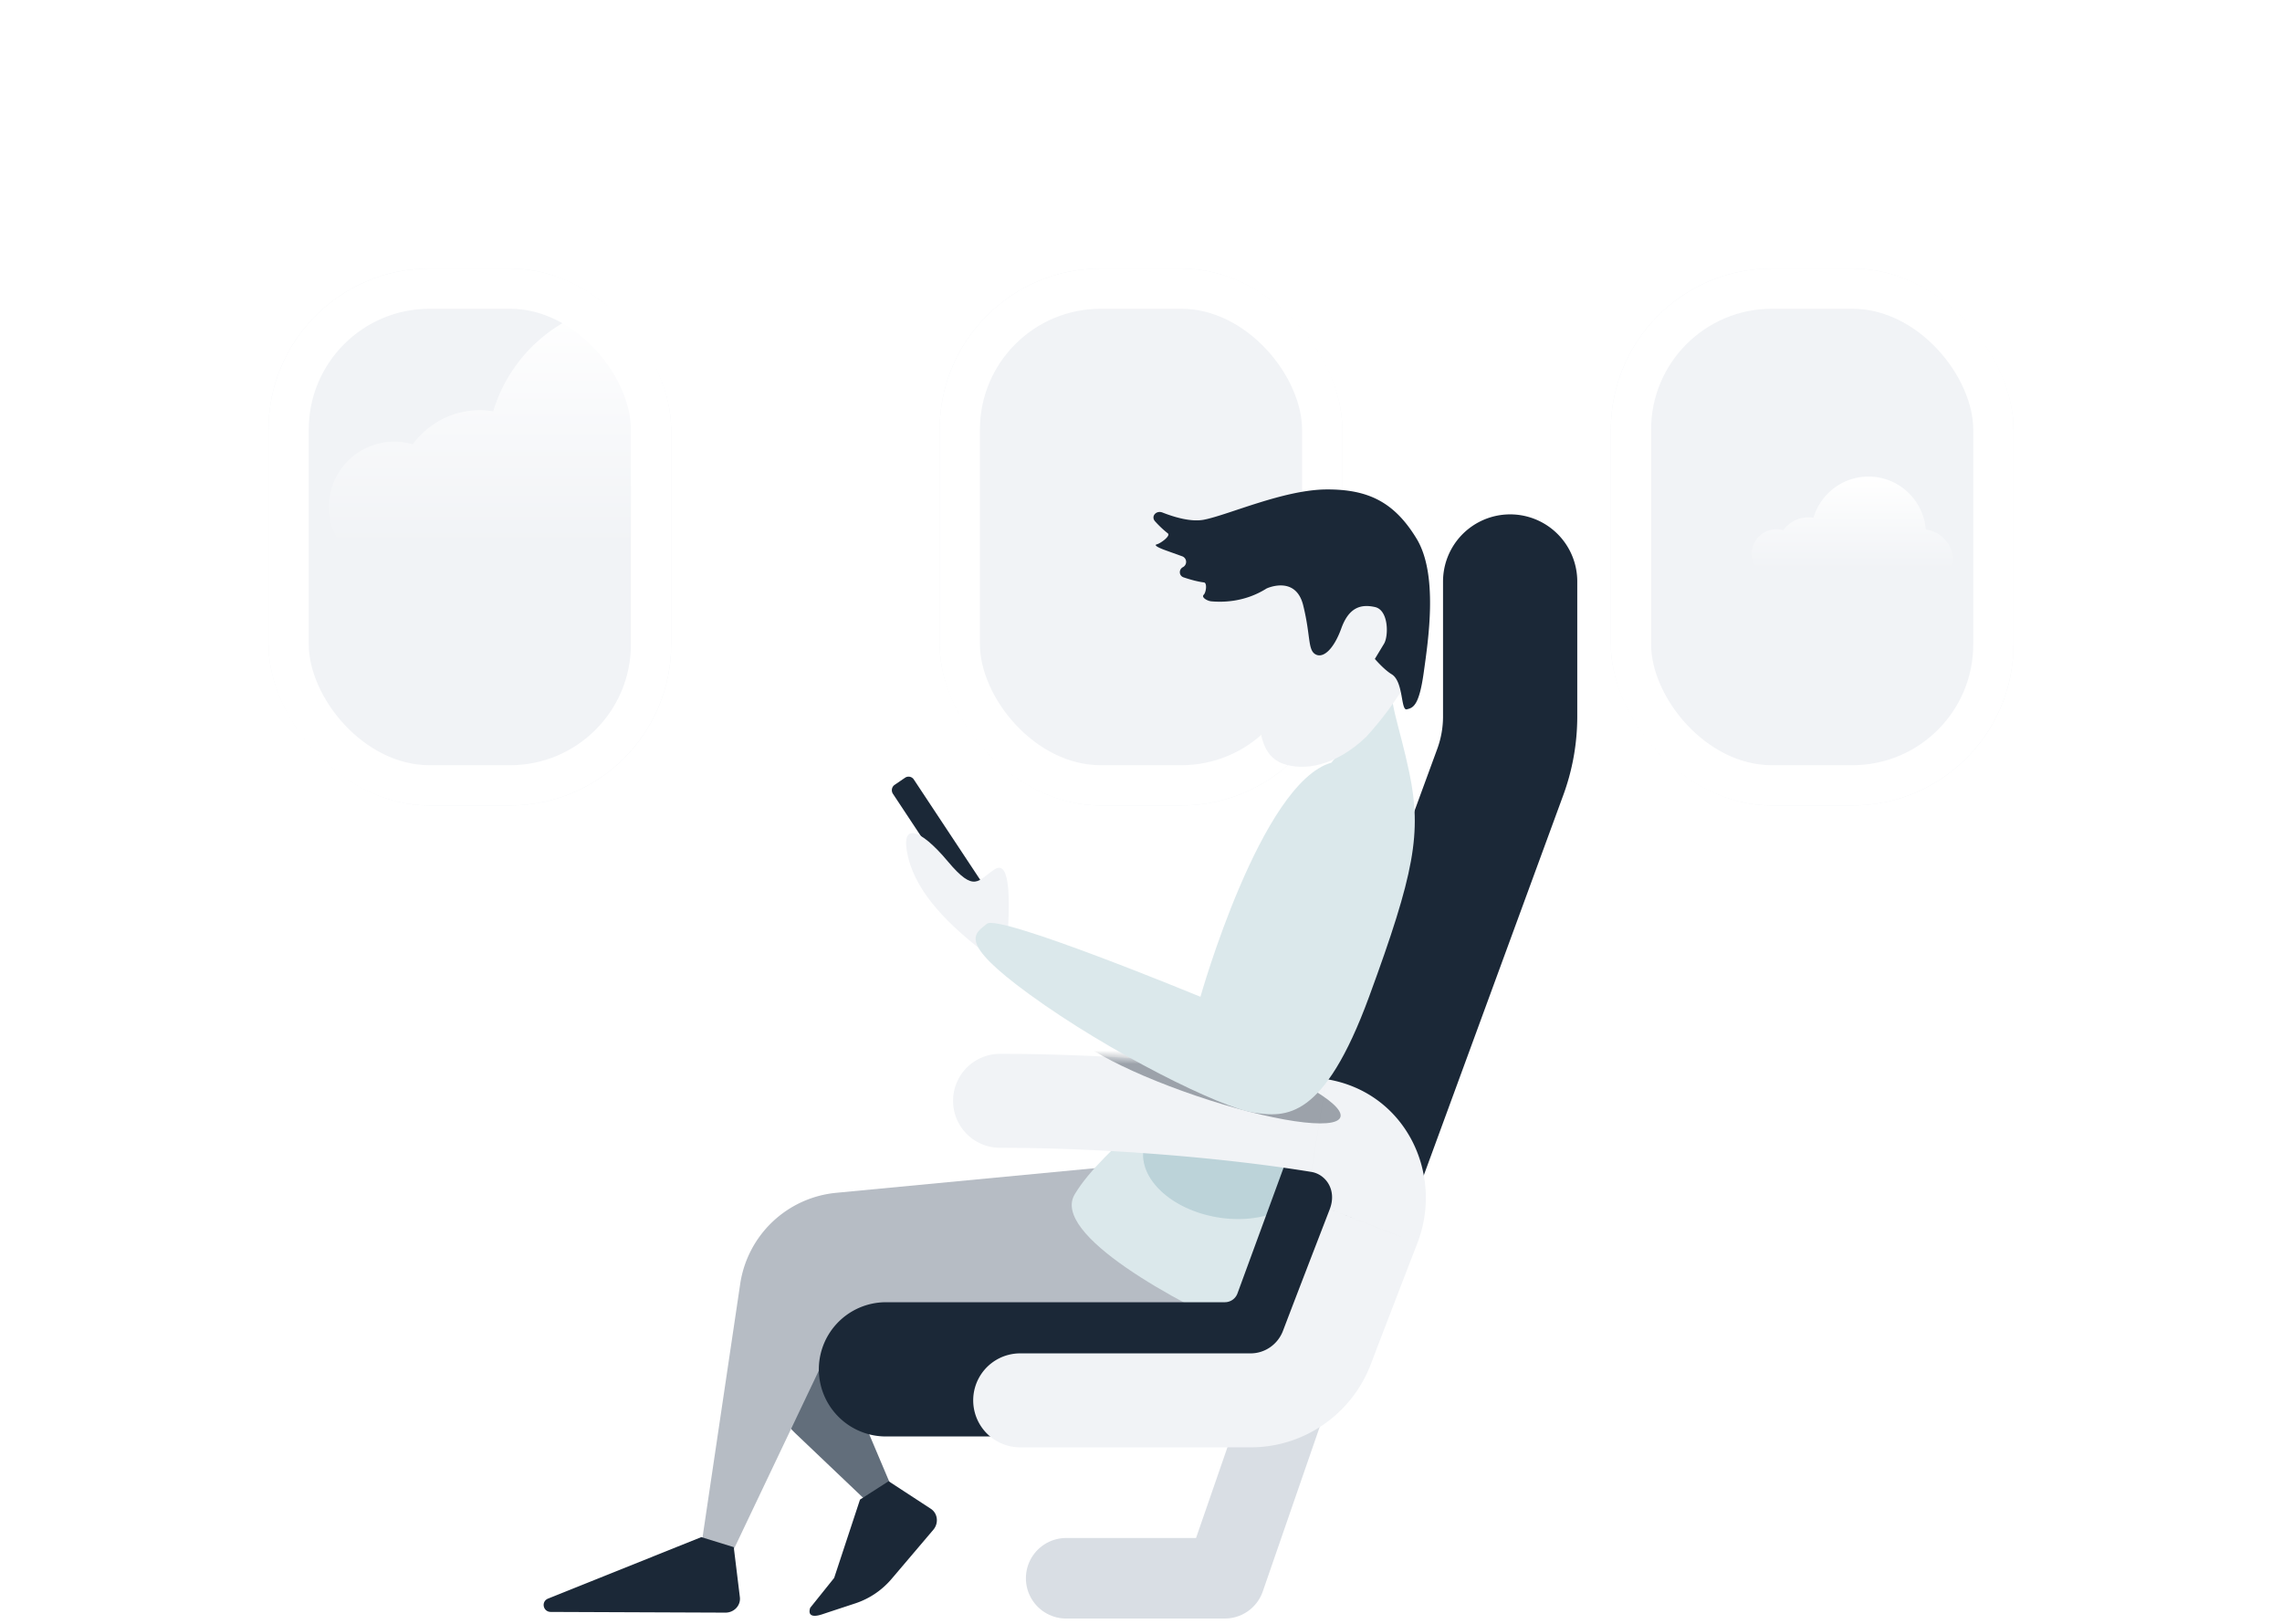 <svg width="340" height="242" fill="none" xmlns="http://www.w3.org/2000/svg"><g filter="url(#LIGHT/ILLUSTRATIONS/Seat window__a)"><rect x="40" y="28" width="60" height="80" rx="24" fill="#F1F3F6"/><rect x="43" y="31" width="54" height="74" rx="21" stroke="#fff" stroke-width="6"/></g><g filter="url(#LIGHT/ILLUSTRATIONS/Seat window__b)"><rect x="140" y="28" width="60" height="80" rx="24" fill="#F1F3F6"/><rect x="143" y="31" width="54" height="74" rx="21" stroke="#fff" stroke-width="6"/></g><g filter="url(#LIGHT/ILLUSTRATIONS/Seat window__c)"><rect x="240" y="28" width="60" height="80" rx="24" fill="#F1F3F6"/><rect x="243" y="31" width="54" height="74" rx="21" stroke="#fff" stroke-width="6"/></g><path d="m144.384 133.702 1.558-1.064c.43-.291.541-.891.252-1.333l-10.038-15.171a.935.935 0 0 0-1.307-.269l-1.558 1.064c-.43.291-.54.891-.251 1.333l10.038 15.171a.934.934 0 0 0 1.306.269Z" fill="#1B2837"/><path d="M150.04 140.825c.429-5.991.63-12.907-1.846-11.312-2.477 1.594-2.921 3.666-7-1.209-4.079-4.874-7.243-6.052-5.869-.507 1.374 5.545 6.355 10.195 11.107 13.922 4.752 3.727 3.608-.894 3.608-.894Z" fill="#F1F3F6"/><path d="m192.76 205.409-10.285 29.721H158.85" stroke="#D9DEE4" stroke-width="12" stroke-linecap="round" stroke-linejoin="round"/><path d="m174.447 172.289-49.285 14.413c-11.836 3.462-15.472 18.447-6.538 26.948L129.5 224l3.5-2.065-8.464-20a9.407 9.407 0 0 1 8.464-5.768l60.142-3.064-18.695-20.814Z" fill="#626E7B"/><path d="m167.25 173.643-42.657 4.062a16 16 0 0 0-14.309 13.576l-6.409 43.112h3.75l15.913-33.437a9.408 9.408 0 0 1 8.897-5.075h51.791l-16.976-22.238Z" fill="#B6BCC4"/><path d="m185.625 198.552 16.617-57.275c-6.625 1.25-22.317 6.275-24.117 13.775-2.25 9.375-13.5 15.375-18 22.875-3.6 6 15.5 16.25 25.5 20.625Z" fill="#DBE8EB"/><g opacity=".6" filter="url(#LIGHT/ILLUSTRATIONS/Seat window__d)"><ellipse cx="182.709" cy="173.227" rx="8.238" ry="12.5" transform="rotate(99.701 182.709 173.227)" fill="#A6C5CD"/></g><path d="M225 86.63v20.111c0 2.82-.497 5.619-1.469 8.267l-29.77 81.131a11.999 11.999 0 0 1-11.265 7.866H132" stroke="#1B2837" stroke-width="20" stroke-linecap="round"/><path d="M149 171a7 7 0 1 1 0-14v14Zm3 44.625a7 7 0 1 1 0-14v14ZM149 157c15.835 0 34.348 1.454 48.616 3.771l-2.245 13.819C181.897 172.401 164.137 171 149 171v-14Zm62.183 28.19c-2.442 6.328-4.923 12.742-6.945 18.055l-13.084-4.979c2.037-5.353 4.535-11.81 6.968-18.115l13.061 5.039Zm-24.838 30.435H152v-14h34.345v14Zm17.893-12.38c-2.813 7.392-9.899 12.38-17.893 12.38v-14c2.098 0 4.032-1.319 4.809-3.359l13.084 4.979Zm-6.622-42.474c11.799 1.917 17.549 14.1 13.567 24.419l-13.061-5.039c1.106-2.869-.598-5.211-2.751-5.561l2.245-13.819Z" fill="#F1F3F6"/><mask id="LIGHT/ILLUSTRATIONS/Seat window__f" style="mask-type:alpha" maskUnits="userSpaceOnUse" x="142" y="157" width="71" height="59"><path fill-rule="evenodd" clip-rule="evenodd" d="M197.616 160.771C183.348 158.454 164.835 157 149 157a7 7 0 1 0 0 14c15.137 0 32.897 1.401 46.371 3.59 2.153.35 3.857 2.692 2.751 5.561l-1.141 2.954c-2.06 5.337-4.108 10.642-5.827 15.161-.777 2.04-2.711 3.359-4.809 3.359H152a7 7 0 1 0 0 14h34.345c7.994 0 15.08-4.988 17.893-12.38a3625.13 3625.13 0 0 1 5.801-15.09l1.144-2.965c3.982-10.319-1.768-22.502-13.567-24.419Z" fill="#DBE8EB"/></mask><g opacity=".4" filter="url(#LIGHT/ILLUSTRATIONS/Seat window__e)" mask="url(#LIGHT/ILLUSTRATIONS/Seat window__f)"><ellipse cx="179.481" cy="159.564" rx="3.902" ry="21.361" transform="rotate(108.759 179.481 159.564)" fill="#1B2837"/></g><path d="M207.793 102c-.024.029-.048.06-.07.092-.591.774-4.844 6.315-9.367 11.533-10.5 3-19.5 34.875-19.5 34.875s-29.999-12.375-31.813-10.875c-1.813 1.5-4.5 2.625 6.314 10.5 12.003 8.742 28.5 16.875 33.375 17.625s10.5 1.125 17.25-17.25 7.874-24.375 5.999-33.375c-1.47-7.059-3.362-11.45-2.258-13.033l.07-.092Z" fill="#DBE8EB"/><path d="m109.324 230.495.91 7.443c.156 1.231-.85 2.312-2.144 2.312l-26.016-.104c-1.173 0-1.497-1.552-.407-1.99L104.485 229l4.839 1.495Zm23.073-9.823 6.278 4.1c1.041.674 1.219 2.141.386 3.13l-6.237 7.34a12.012 12.012 0 0 1-5.392 3.629c-1.922.633-4.141 1.365-4.932 1.629-1.5.5-2.152.144-1.784-.971l3.567-4.447 3.852-11.674 4.262-2.736Z" fill="#1B2837"/><path d="M181.786 84.26s.213 4.773.887 7.503c.674 2.729.899 3.639.437 5.683-.462 2.045-.923 4.09.438 5.684 1.36 1.595 3.857 3.874 4.082 4.784.225.909.308 4.706 3.492 5.85 3.183 1.144 7.875.375 12.438-3.994 4.569-4.99 7.085-9.956 7.085-9.956l-1.082-16.626-13.87-5.26-11.847 2.926-2.06 3.405Z" fill="#F1F3F6"/><path d="M207.339 100.445c1.795 1.082 1.348 5.459 2.26 5.233.911-.225 1.822-.45 2.521-5.449.699-5 2.177-14.682-1.075-20.006-3.251-5.325-7.066-7.342-13.408-7.306-6.343.036-14.594 3.786-18.227 4.503-1.878.371-4.306-.315-6.214-1.065-.932-.366-1.764.575-1.095 1.32A15.285 15.285 0 0 0 174 79.463c.459.362-1.072 1.49-1.64 1.63-.63.155.728.688 1.339.907l2.438.876a.886.886 0 0 1 .115 1.617c-.66.35-.61 1.286.097 1.523.92.31 2.056.636 3.031.754.503.06.327 1.477-.033 1.834-.41.406.562.933 1.136.984 1.982.177 5.145.031 8.228-1.917 0 0 4.332-2.035 5.456 2.514 1.124 4.549.662 6.593 1.798 7.278 1.137.685 2.734-.675 3.883-3.855 1.148-3.18 2.971-3.63 5.018-3.17 2.048.459 2.035 4.323 1.349 5.458l-1.373 2.27s1.361 1.594 2.497 2.279Z" fill="#1B2837"/><path d="M73.49 61.269C76.309 51.863 85.04 45 95.388 45h2.346v45.5A12.44 12.44 0 0 1 86.31 98c-6.83 0-12.377-5.501-12.43-12.304a12.417 12.417 0 0 1-9.64-2.133 9.72 9.72 0 0 1-5.493 1.69C53.363 85.253 49 80.9 49 75.525s4.363-9.728 9.748-9.728a9.71 9.71 0 0 1 2.743.396c2.265-3.08 5.909-5.092 10.03-5.092.672 0 1.324.067 1.97.168Z" fill="url(#LIGHT/ILLUSTRATIONS/Seat window__g)"/><path d="M286.934 78.891c-.363-4.418-4.047-7.891-8.539-7.891-3.88 0-7.155 2.59-8.211 6.14a4.756 4.756 0 0 0-.739-.064c-1.545 0-2.911.76-3.761 1.922a3.624 3.624 0 0 0-1.029-.15A3.662 3.662 0 0 0 261 82.52a3.662 3.662 0 0 0 3.655 3.67 3.63 3.63 0 0 0 2.06-.637 4.636 4.636 0 0 0 3.615.805c.02 2.567 2.1 4.643 4.662 4.643a4.665 4.665 0 0 0 4.283-2.83 8.498 8.498 0 0 0 3.764-1.33 4.624 4.624 0 0 0 3.297 1.375c2.577 0 4.664-2.096 4.664-4.683a4.674 4.674 0 0 0-4.066-4.64Z" fill="url(#LIGHT/ILLUSTRATIONS/Seat window__h)"/><defs><filter id="LIGHT/ILLUSTRATIONS/Seat window__a" x="0" y="0" width="140" height="160" filterUnits="userSpaceOnUse" color-interpolation-filters="sRGB"><feFlood flood-opacity="0" result="BackgroundImageFix"/><feColorMatrix in="SourceAlpha" values="0 0 0 0 0 0 0 0 0 0 0 0 0 0 0 0 0 0 127 0" result="hardAlpha"/><feOffset dy="12"/><feGaussianBlur stdDeviation="20"/><feColorMatrix values="0 0 0 0 0.849 0 0 0 0 0.87 0 0 0 0 0.894 0 0 0 1 0"/><feBlend in2="BackgroundImageFix" result="effect1_dropShadow_135_398"/><feBlend in="SourceGraphic" in2="effect1_dropShadow_135_398" result="shape"/></filter><filter id="LIGHT/ILLUSTRATIONS/Seat window__b" x="100" y="0" width="140" height="160" filterUnits="userSpaceOnUse" color-interpolation-filters="sRGB"><feFlood flood-opacity="0" result="BackgroundImageFix"/><feColorMatrix in="SourceAlpha" values="0 0 0 0 0 0 0 0 0 0 0 0 0 0 0 0 0 0 127 0" result="hardAlpha"/><feOffset dy="12"/><feGaussianBlur stdDeviation="20"/><feColorMatrix values="0 0 0 0 0.849 0 0 0 0 0.87 0 0 0 0 0.894 0 0 0 1 0"/><feBlend in2="BackgroundImageFix" result="effect1_dropShadow_135_398"/><feBlend in="SourceGraphic" in2="effect1_dropShadow_135_398" result="shape"/></filter><filter id="LIGHT/ILLUSTRATIONS/Seat window__c" x="200" y="0" width="140" height="160" filterUnits="userSpaceOnUse" color-interpolation-filters="sRGB"><feFlood flood-opacity="0" result="BackgroundImageFix"/><feColorMatrix in="SourceAlpha" values="0 0 0 0 0 0 0 0 0 0 0 0 0 0 0 0 0 0 127 0" result="hardAlpha"/><feOffset dy="12"/><feGaussianBlur stdDeviation="20"/><feColorMatrix values="0 0 0 0 0.849 0 0 0 0 0.87 0 0 0 0 0.894 0 0 0 1 0"/><feBlend in2="BackgroundImageFix" result="effect1_dropShadow_135_398"/><feBlend in="SourceGraphic" in2="effect1_dropShadow_135_398" result="shape"/></filter><filter id="LIGHT/ILLUSTRATIONS/Seat window__d" x="158.309" y="152.836" width="48.801" height="40.783" filterUnits="userSpaceOnUse" color-interpolation-filters="sRGB"><feFlood flood-opacity="0" result="BackgroundImageFix"/><feBlend in="SourceGraphic" in2="BackgroundImageFix" result="shape"/><feGaussianBlur stdDeviation="6" result="effect1_foregroundBlur_135_398"/></filter><filter id="LIGHT/ILLUSTRATIONS/Seat window__e" x="147.215" y="139.762" width="64.532" height="39.603" filterUnits="userSpaceOnUse" color-interpolation-filters="sRGB"><feFlood flood-opacity="0" result="BackgroundImageFix"/><feBlend in="SourceGraphic" in2="BackgroundImageFix" result="shape"/><feGaussianBlur stdDeviation="6" result="effect1_foregroundBlur_135_398"/></filter><linearGradient id="LIGHT/ILLUSTRATIONS/Seat window__g" x1="73.366" y1="45" x2="73.366" y2="81.5" gradientUnits="userSpaceOnUse"><stop stop-color="#fff"/><stop offset="1" stop-color="#fff" stop-opacity="0"/></linearGradient><linearGradient id="LIGHT/ILLUSTRATIONS/Seat window__h" x1="276" y1="71" x2="276" y2="84.774" gradientUnits="userSpaceOnUse"><stop stop-color="#fff"/><stop offset="1" stop-color="#fff" stop-opacity="0"/></linearGradient></defs></svg>